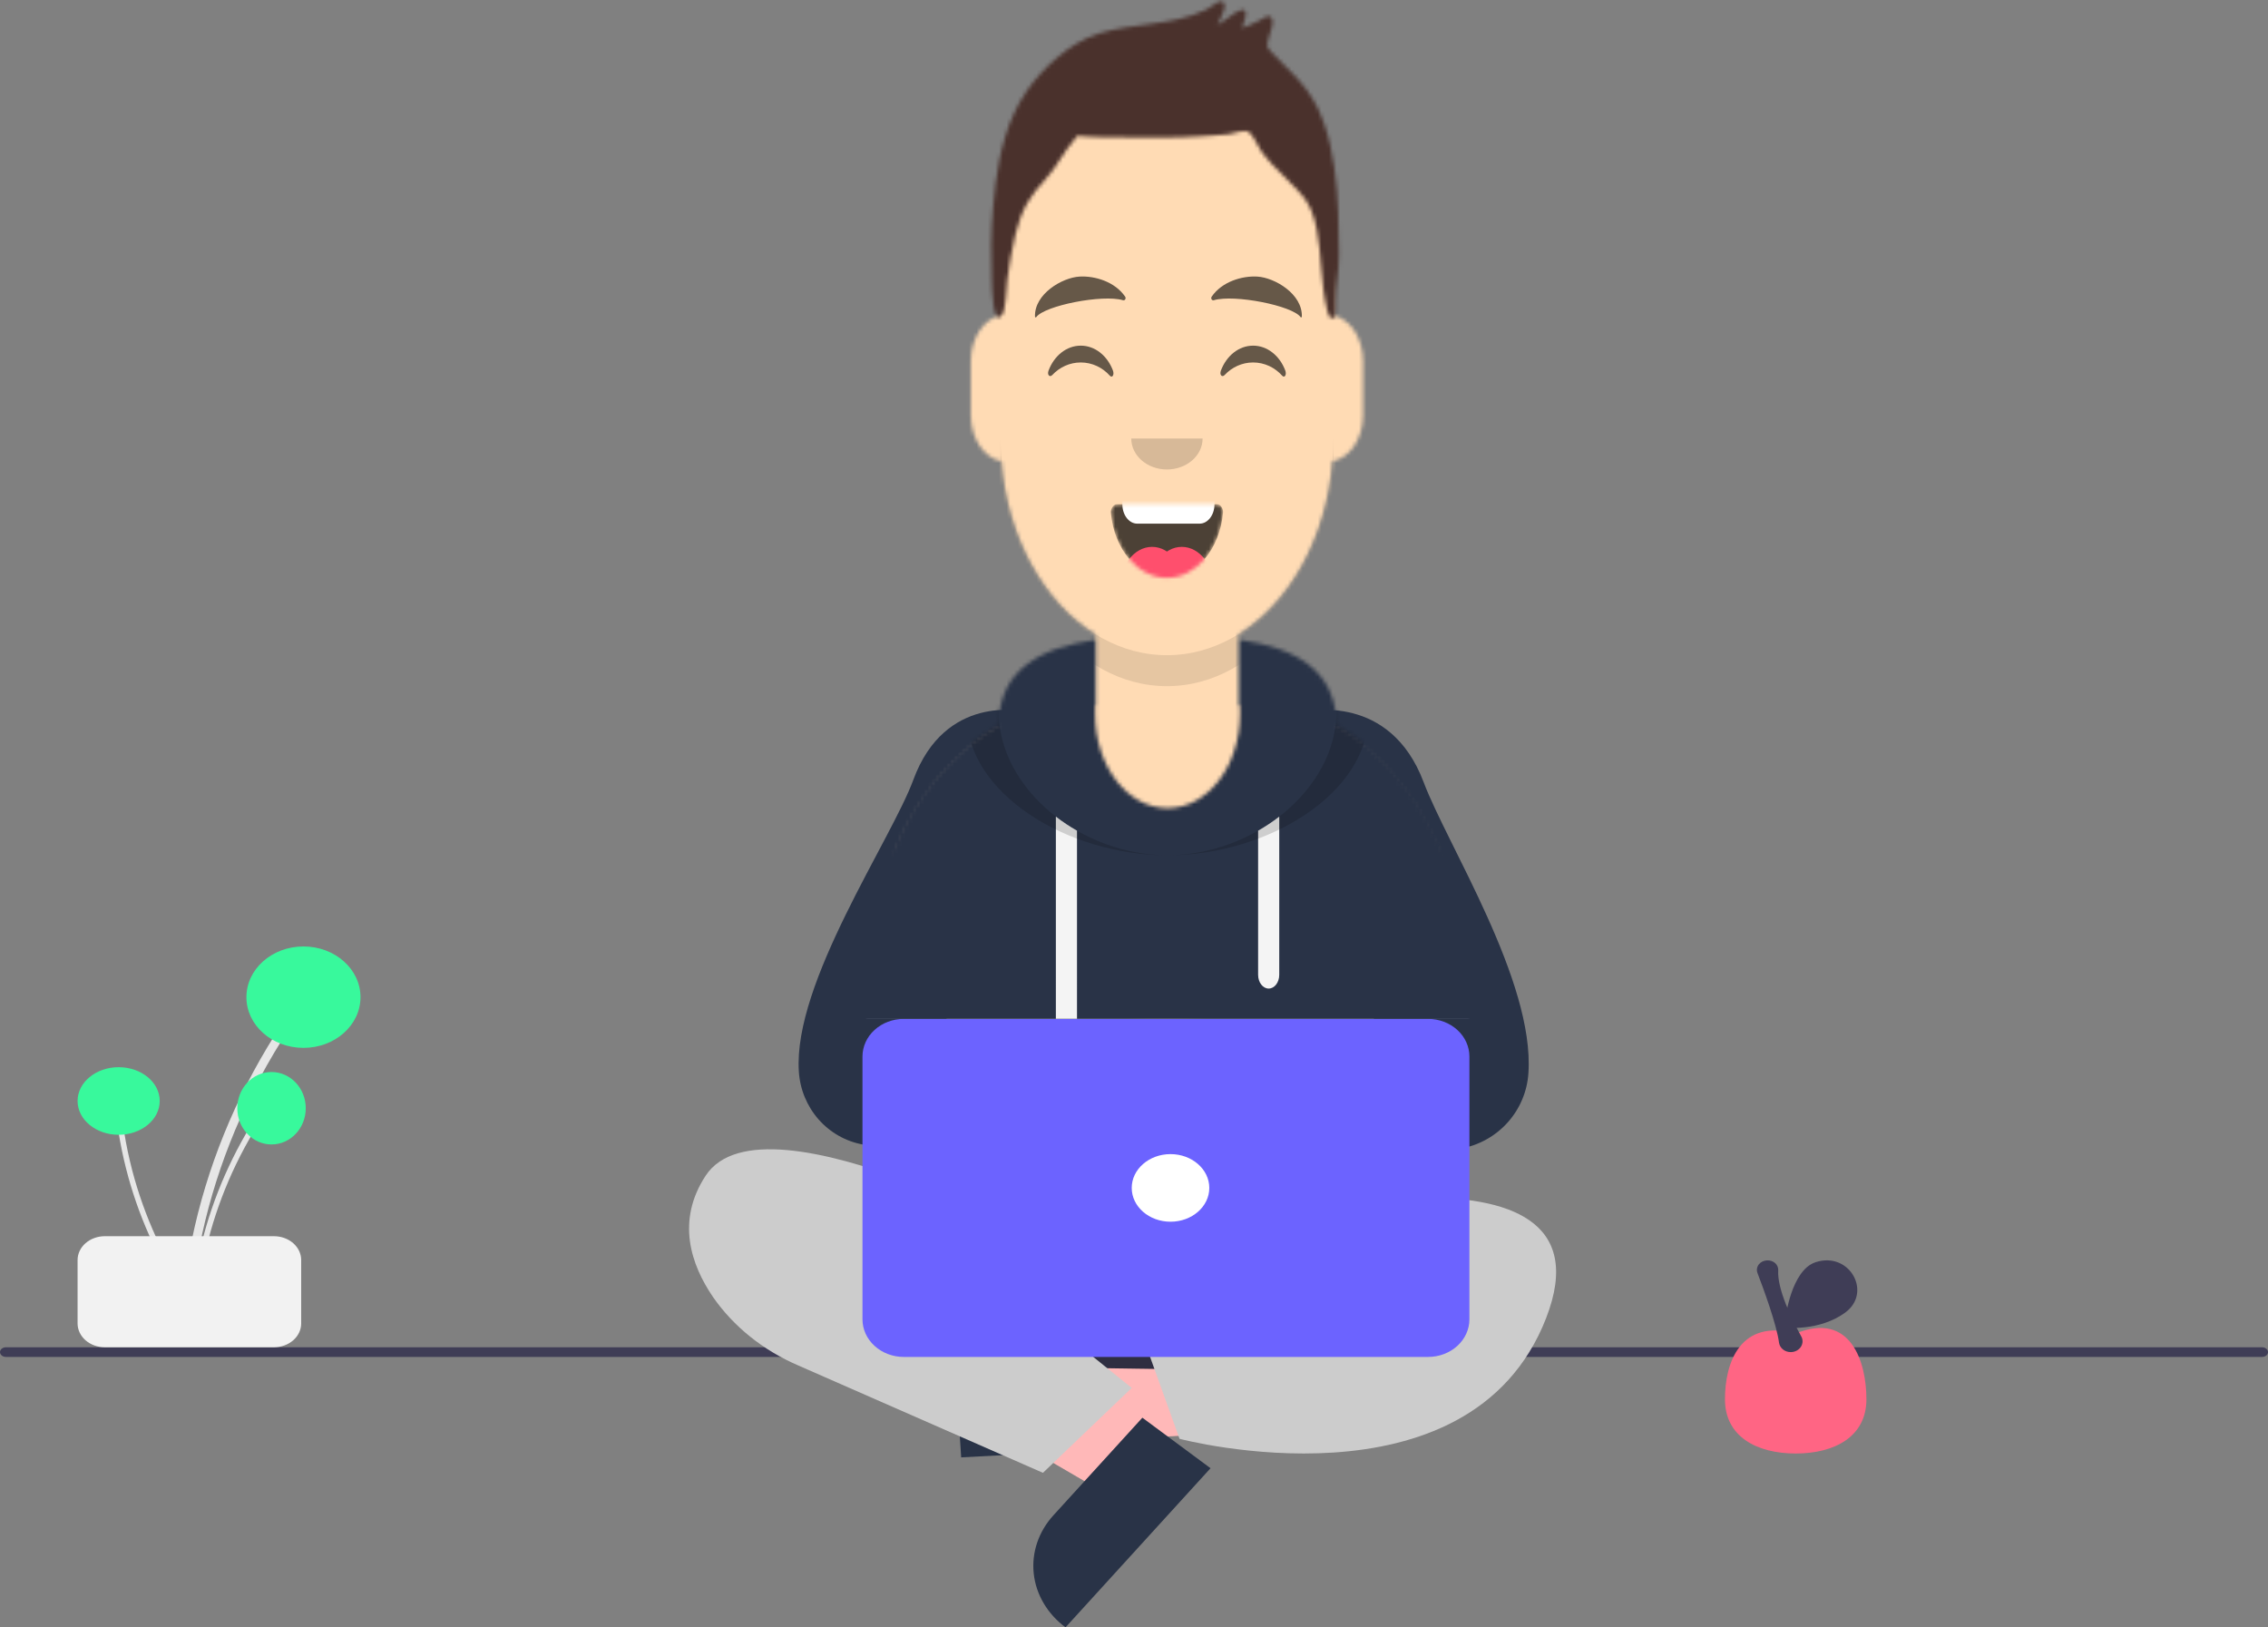 <svg width="605" height="434" viewBox="0 0 605 434" fill="none" xmlns="http://www.w3.org/2000/svg">
<rect x="0" y="0" width="605" height="434" fill="#808080" stroke="none"/>
<path d="M603.42 361.881H1.58C1.161 361.881 0.759 361.746 0.463 361.504C0.166 361.263 0 360.935 0 360.593C0 360.252 0.166 359.924 0.463 359.683C0.759 359.441 1.161 359.306 1.58 359.306H603.42C603.839 359.306 604.241 359.441 604.537 359.683C604.834 359.924 605 360.252 605 360.593C605 360.935 604.834 361.263 604.537 361.504C604.241 361.746 603.839 361.881 603.42 361.881Z" fill="#3F3D56"/>
<path d="M275.037 385.062L273.893 366.897L348.893 354.154L350.583 380.967L275.037 385.062Z" fill="#FFB8B8"/>
<path d="M277.726 353.98L279.895 387.428L256.399 388.667L252.866 334.158C255.951 333.996 259.042 334.379 261.961 335.288C264.88 336.196 267.571 337.61 269.879 339.451C272.188 341.292 274.069 343.522 275.416 346.015C276.762 348.508 277.547 351.214 277.726 353.98Z" fill="#293347"/>
<path d="M306.76 384.045L294.328 397.942L230.07 360.499L248.418 339.989L306.76 384.045Z" fill="#FFB8B8"/>
<path d="M280.997 404.127L304.733 378.087L322.915 391.563L284.235 434C281.847 432.23 279.87 430.054 278.415 427.595C276.96 425.136 276.056 422.442 275.755 419.668C275.455 416.894 275.763 414.094 276.662 411.428C277.562 408.761 279.035 406.281 280.997 404.127V404.127Z" fill="#293347"/>
<path d="M271.559 321.377L263.074 357.556C262.879 358.389 262.89 359.251 263.106 360.08C263.323 360.909 263.739 361.684 264.326 362.35C264.913 363.016 265.655 363.556 266.5 363.932C267.345 364.308 268.271 364.51 269.212 364.524L352.62 365.741C353.56 365.754 354.492 365.58 355.349 365.23C356.206 364.88 356.967 364.362 357.577 363.715C358.187 363.068 358.632 362.307 358.879 361.486C359.126 360.665 359.169 359.806 359.005 358.968L351.71 321.571C351.449 320.236 350.677 319.025 349.528 318.154C348.379 317.282 346.927 316.804 345.427 316.804H277.799C276.337 316.804 274.92 317.258 273.784 318.09C272.648 318.923 271.862 320.083 271.559 321.377V321.377Z" fill="#2F2E41"/>
<path d="M284.526 334.773C284.526 334.773 204.018 289.492 188.233 313.547C180.34 325.575 184.286 337.249 190.206 345.916C195.699 353.807 203.585 360.134 212.941 364.157L278.212 392.789L301.891 370.148L286.105 357.413L284.526 334.773Z" fill="#CCCCCC"/>
<path d="M328.839 326.704C328.839 326.704 432.927 298.929 412.425 351.556C391.923 404.184 314.645 383.718 314.645 383.718L306.76 361.789L333.57 344.247L328.839 326.704Z" fill="#CCCCCC"/>
<path d="M288.284 338.992C289.087 337.057 290.37 335.297 292.041 333.838C293.713 332.378 295.733 331.255 297.959 330.546C300.185 329.837 302.564 329.561 304.927 329.736C307.289 329.91 309.579 330.533 311.635 331.558L355.167 298.777L359.106 324.539L317.163 351.719C314.948 354.6 311.591 356.677 307.729 357.555C303.867 358.433 299.768 358.052 296.208 356.483C292.648 354.915 289.876 352.268 288.415 349.044C286.955 345.82 286.908 342.244 288.284 338.992V338.992Z" fill="#FFB8B8"/>
<path d="M324.338 342.564C323.689 342.564 323.044 342.47 322.422 342.285C321.414 341.992 320.49 341.464 319.728 340.744C318.967 340.024 318.39 339.133 318.046 338.145L313.233 324.583C312.783 323.329 312.726 321.969 313.069 320.683C313.413 319.396 314.141 318.244 315.157 317.378L369.48 284.937L348.066 189.908L348.611 189.777C348.832 189.723 370.773 184.756 379.763 208.604C386.059 225.307 409.358 261.625 407.715 286.167C407.402 291.076 405.436 295.737 402.133 299.398C398.83 303.058 394.383 305.504 389.51 306.341L328.362 341.191C327.21 342.079 325.795 342.562 324.338 342.564Z" fill="#293347"/>
<path d="M335.009 336.002C334.233 334.025 332.994 332.227 331.379 330.736C329.764 329.245 327.813 328.097 325.662 327.373C323.511 326.648 321.214 326.366 318.931 326.544C316.648 326.723 314.436 327.359 312.45 328.407L270.393 294.913L266.588 321.235L307.109 349.005C309.249 351.95 312.492 354.072 316.223 354.969C319.954 355.866 323.915 355.476 327.354 353.874C330.793 352.271 333.472 349.566 334.882 346.273C336.293 342.979 336.338 339.325 335.009 336.002V336.002Z" fill="#FFB8B8"/>
<path d="M295.923 337.413C294.549 337.411 293.214 336.944 292.127 336.086L230.268 305.248C225.671 304.439 221.476 302.075 218.361 298.538C215.245 295 213.39 290.496 213.095 285.752C211.545 262.035 237.703 224.098 243.642 207.957C252.122 184.91 272.818 189.708 273.027 189.762L273.541 189.889L249.161 284.563L304.583 313.074C305.542 313.91 306.229 315.024 306.553 316.267C306.877 317.51 306.823 318.825 306.398 320.036L301.858 333.143C301.534 334.097 300.99 334.958 300.271 335.654C299.553 336.35 298.682 336.86 297.73 337.143C297.144 337.321 296.535 337.413 295.923 337.413Z" fill="#293347"/>
<path d="M380.969 361.882H241.073C238.156 361.878 235.36 360.822 233.297 358.944C231.234 357.067 230.074 354.521 230.07 351.865V281.75C230.074 279.094 231.234 276.548 233.297 274.671C235.36 272.793 238.156 271.736 241.073 271.733H380.969C383.886 271.736 386.683 272.793 388.745 274.671C390.808 276.548 391.968 279.094 391.972 281.75V351.865C391.968 354.521 390.808 357.067 388.745 358.944C386.682 360.822 383.886 361.878 380.969 361.882Z" fill="#6C63FF"/>
<path d="M312.24 325.821C317.954 325.821 322.587 321.785 322.587 316.806C322.587 311.827 317.954 307.791 312.24 307.791C306.525 307.791 301.893 311.827 301.893 316.806C301.893 321.785 306.525 325.821 312.24 325.821Z" fill="white"/>
<path d="M51.085 346.693C53.067 327.611 58.539 308.95 67.285 291.454C69.722 286.585 72.405 281.823 75.333 277.169C75.48 276.926 75.515 276.641 75.432 276.374C75.348 276.108 75.152 275.881 74.885 275.742C74.618 275.602 74.301 275.561 74 275.626C73.7 275.692 73.439 275.859 73.274 276.093C62.626 293.046 55.166 311.449 51.193 330.565C50.088 335.904 49.258 341.28 48.701 346.693C48.56 348.059 50.945 348.05 51.085 346.693V346.693Z" fill="#E6E6E6"/>
<path d="M80.949 279.457C89.353 279.457 96.165 273.402 96.165 265.934C96.165 258.466 89.353 252.412 80.949 252.412C72.545 252.412 65.732 258.466 65.732 265.934C65.732 273.402 72.545 279.457 80.949 279.457Z" fill="#38F99C"/>
<path d="M52.646 347.038C53.907 334.43 57.389 322.1 62.955 310.54C64.506 307.323 66.213 304.177 68.076 301.102C68.17 300.941 68.192 300.753 68.139 300.577C68.086 300.401 67.961 300.251 67.791 300.159C67.621 300.067 67.419 300.039 67.228 300.083C67.037 300.126 66.871 300.236 66.766 300.391C59.99 311.592 55.243 323.751 52.715 336.381C52.011 339.909 51.483 343.461 51.129 347.038C51.039 347.94 52.557 347.934 52.646 347.038H52.646Z" fill="#E6E6E6"/>
<path d="M72.433 305.214C77.475 305.214 81.562 300.89 81.562 295.555C81.562 290.221 77.475 285.896 72.433 285.896C67.39 285.896 63.303 290.221 63.303 295.555C63.303 300.89 67.39 305.214 72.433 305.214Z" fill="#38F99C"/>
<path d="M51 346.563C43.799 335.997 38.493 324.391 35.293 312.208C34.404 308.816 33.682 305.391 33.126 301.934C33.094 301.755 32.989 301.595 32.834 301.488C32.679 301.38 32.485 301.334 32.294 301.358C32.103 301.382 31.93 301.475 31.811 301.617C31.691 301.759 31.635 301.939 31.654 302.119C33.687 314.707 37.907 326.896 44.145 338.197C45.889 341.351 47.784 344.426 49.83 347.421C50.345 348.177 51.512 347.314 51 346.563V346.563Z" fill="#E6E6E6"/>
<path d="M31.651 302.639C37.702 302.639 42.607 298.603 42.607 293.624C42.607 288.645 37.702 284.609 31.651 284.609C25.6 284.609 20.695 288.645 20.695 293.624C20.695 298.603 25.6 302.639 31.651 302.639Z" fill="#38F99C"/>
<path d="M20.695 352.958V336.032C20.698 334.349 21.462 332.736 22.823 331.546C24.183 330.356 26.026 329.686 27.95 329.685H73.089C75.012 329.686 76.856 330.356 78.216 331.546C79.576 332.736 80.341 334.349 80.343 336.032V352.958C80.341 354.64 79.576 356.254 78.216 357.444C76.856 358.633 75.012 359.303 73.089 359.305H27.95C26.026 359.303 24.183 358.633 22.823 357.444C21.462 356.254 20.698 354.64 20.695 352.958V352.958Z" fill="#F2F2F2"/>
<path d="M497.877 373.175C497.877 383.118 489.429 387.638 479.009 387.638C468.588 387.638 460.141 383.118 460.141 373.175C460.141 363.231 464.334 351.629 479.009 355.63C493.684 349.628 497.877 363.231 497.877 373.175Z" fill="#FF6584"/>
<path d="M477.68 360.593C476.917 360.594 476.18 360.341 475.607 359.881C475.033 359.421 474.663 358.785 474.565 358.093C473.915 353.151 470.335 343.47 468.826 339.538L468.826 339.536C468.673 339.145 468.626 338.726 468.689 338.316C468.753 337.905 468.924 337.514 469.189 337.177C469.442 336.875 469.761 336.626 470.127 336.446C470.493 336.266 470.897 336.158 471.311 336.131C471.725 336.104 472.142 336.157 472.532 336.287C472.922 336.417 473.278 336.622 473.576 336.887C473.842 337.142 474.047 337.444 474.18 337.775C474.313 338.106 474.37 338.458 474.347 338.81C474.052 343.857 478.075 352.012 480.5 356.425C480.729 356.841 480.844 357.302 480.835 357.768C480.826 358.233 480.693 358.69 480.449 359.098C480.204 359.507 479.854 359.855 479.43 360.112C479.006 360.37 478.519 360.529 478.013 360.577C477.902 360.588 477.791 360.593 477.68 360.593V360.593Z" fill="#3F3D56"/>
<path d="M492.309 349.979C499.194 344.853 493.792 334.364 485.175 336.377C484.015 336.629 482.946 337.148 482.07 337.884C476.784 342.425 475.965 354.046 475.965 354.046C475.965 354.046 485.3 355.196 492.309 349.979Z" fill="#3F3D56"/>
<g clip-path="url(#clip0)">
<mask id="mask0" mask-type="alpha" maskUnits="userSpaceOnUse" x="206" y="-18" width="210" height="290">
<path d="M206.656 147.905V-17.198H415.916V147.905H406.404C406.404 216.293 363.818 271.732 311.286 271.732C258.754 271.732 216.168 216.293 216.168 147.905H206.656Z" fill="white"/>
</mask>
<g mask="url(#mask0)">
<mask id="mask1" mask-type="alpha" maskUnits="userSpaceOnUse" x="232" y="19" width="159" height="253">
<path d="M311.286 19.95C335.801 19.95 355.675 45.822 355.675 77.736L355.676 84.099C360.174 85.082 363.601 90.175 363.601 96.311V110.757C363.601 117.002 360.05 122.168 355.432 123.017C353.794 143.454 343.974 160.723 330.311 169.173L330.31 188.149H333.481C365 188.149 390.551 221.413 390.551 262.446V271.733H232.021V262.446C232.021 221.413 257.573 188.149 289.092 188.149H292.263L292.263 169.174C278.6 160.724 268.778 143.455 267.14 123.017C262.523 122.168 258.972 117.002 258.972 110.757V96.311C258.972 90.175 262.399 85.081 266.898 84.099L266.898 77.736C266.898 45.822 286.771 19.95 311.286 19.95Z" fill="white"/>
</mask>
<g mask="url(#mask1)">
<path d="M311.286 19.95C335.801 19.95 355.675 45.822 355.675 77.736L355.676 84.099C360.174 85.082 363.601 90.175 363.601 96.311V110.757C363.601 117.002 360.05 122.168 355.432 123.017C353.794 143.454 343.974 160.723 330.311 169.173L330.31 188.149H333.481C365 188.149 390.551 221.413 390.551 262.446V271.733H232.021V262.446C232.021 221.413 257.573 188.149 289.092 188.149H292.263L292.263 169.174C278.6 160.724 268.778 143.455 267.14 123.017C262.523 122.168 258.972 117.002 258.972 110.757V96.311C258.972 90.175 262.399 85.081 266.898 84.099L266.898 77.736C266.898 45.822 286.771 19.95 311.286 19.95Z" fill="#D0C6AC"/>
<path d="M416.606 19.95H206.656V272.598H416.606V19.95Z" fill="#FFDBB4"/>
<path fill-rule="evenodd" clip-rule="evenodd" d="M266.898 116.948C266.898 148.863 286.772 174.734 311.287 174.734C335.802 174.734 355.675 148.863 355.675 116.948V125.203C355.675 157.118 335.802 182.99 311.287 182.99C286.772 182.99 266.898 157.118 266.898 125.203V116.948Z" fill="black" fill-opacity="0.1"/>
</g>
<mask id="mask2" mask-type="alpha" maskUnits="userSpaceOnUse" x="296" y="134" width="31" height="21">
<path d="M296.319 136.687C297.157 146.482 303.538 154.097 311.286 154.097C319.057 154.097 325.453 146.435 326.26 136.596C326.325 135.805 325.646 134.491 324.795 134.491C312.989 134.491 303.944 134.491 297.879 134.491C297.023 134.491 296.235 135.707 296.319 136.687Z" fill="white"/>
</mask>
<g mask="url(#mask2)">
<path d="M296.319 136.687C297.157 146.482 303.538 154.097 311.286 154.097C319.057 154.097 325.453 146.435 326.26 136.596C326.325 135.805 325.646 134.491 324.795 134.491C312.989 134.491 303.944 134.491 297.879 134.491C297.023 134.491 296.235 135.707 296.319 136.687Z" fill="black" fill-opacity="0.7"/>
<path fill-rule="evenodd" clip-rule="evenodd" d="M303.36 123.141H320.005C322.194 123.141 323.969 125.451 323.969 128.3V134.491C323.969 137.341 322.194 139.651 320.005 139.651H303.36C301.171 139.651 299.396 137.341 299.396 134.491V128.3C299.396 125.451 301.171 123.141 303.36 123.141Z" fill="white"/>
<path d="M307.323 168.544C312.138 168.544 316.042 163.462 316.042 157.193C316.042 150.924 312.138 145.842 307.323 145.842C302.507 145.842 298.604 150.924 298.604 157.193C298.604 163.462 302.507 168.544 307.323 168.544Z" fill="#FF4F6D"/>
<path d="M315.248 168.544C320.064 168.544 323.968 163.462 323.968 157.193C323.968 150.924 320.064 145.842 315.248 145.842C310.433 145.842 306.529 150.924 306.529 157.193C306.529 163.462 310.433 168.544 315.248 168.544Z" fill="#FF4F6D"/>
</g>
<path fill-rule="evenodd" clip-rule="evenodd" d="M301.773 116.948C301.773 121.507 306.032 125.203 311.285 125.203C316.538 125.203 320.797 121.507 320.797 116.948" fill="black" fill-opacity="0.16"/>
<path fill-rule="evenodd" clip-rule="evenodd" d="M279.707 98.836C281.171 94.916 284.466 92.183 288.297 92.183C292.115 92.183 295.401 94.896 296.872 98.794C297.309 99.952 296.687 100.9 296.06 100.197C294.117 98.023 291.358 96.665 288.297 96.665C285.333 96.665 282.651 97.939 280.72 99.996C280.013 100.748 279.279 99.982 279.707 98.836Z" fill="black" fill-opacity="0.6"/>
<path fill-rule="evenodd" clip-rule="evenodd" d="M325.682 98.836C327.145 94.916 330.441 92.183 334.272 92.183C338.089 92.183 341.375 94.896 342.847 98.794C343.284 99.952 342.662 100.9 342.034 100.197C340.091 98.023 337.332 96.665 334.272 96.665C331.307 96.665 328.625 97.939 326.694 99.996C325.988 100.748 325.254 99.982 325.682 98.836Z" fill="black" fill-opacity="0.6"/>
<path fill-rule="evenodd" clip-rule="evenodd" d="M287.941 73.765C283.338 74.04 275.897 78.393 276.089 84.436C276.096 84.634 276.319 84.721 276.428 84.569C278.611 81.515 294.116 78.433 299.577 80.07C300.077 80.22 300.457 79.578 300.14 79.114C297.427 75.142 292.065 73.513 287.941 73.765Z" fill="black" fill-opacity="0.6"/>
<path fill-rule="evenodd" clip-rule="evenodd" d="M335.422 73.765C340.025 74.04 347.466 78.393 347.274 84.436C347.267 84.634 347.044 84.721 346.935 84.569C344.752 81.515 329.247 78.433 323.786 80.07C323.286 80.22 322.906 79.578 323.223 79.114C325.936 75.142 331.298 73.513 335.422 73.765Z" fill="black" fill-opacity="0.6"/>
<mask id="mask3" mask-type="alpha" maskUnits="userSpaceOnUse" x="206" y="-18" width="210" height="290">
<path d="M415.916 -17.198H206.656V271.732H415.916V-17.198Z" fill="white"/>
</mask>
<g mask="url(#mask3)">
<mask id="mask4" mask-type="alpha" maskUnits="userSpaceOnUse" x="264" y="0" width="94" height="85">
<path d="M348.571 23.995C346.384 21.085 343.844 18.615 341.374 16.139C340.828 15.592 340.275 15.06 339.742 14.493C339.621 14.364 338.379 13.207 338.231 12.781C337.874 11.757 338.081 12.555 338.13 11.332C338.192 9.786 340.614 5.42 338.807 4.419C338.012 3.978 336.594 5.15 335.832 5.537C334.34 6.295 332.831 6.941 331.289 7.498C332.028 5.582 333.436 1.747 330.789 2.773C328.727 3.573 326.805 5.629 324.733 6.596C325.419 5.133 328.161 0.6 325.683 0.346C324.912 0.267 322.669 2.15 321.838 2.552C319.352 3.755 316.813 4.532 314.202 5.145C305.326 7.227 294.946 6.633 286.734 11.894C280.403 15.95 274.152 22.243 270.494 30.256C266.969 37.98 265.651 46.432 264.913 55.283C264.371 61.779 264.327 68.493 264.581 75.012C264.663 77.147 264.848 86.993 267.231 84.011C268.419 82.526 268.41 76.527 268.709 74.496C269.304 70.456 269.877 66.398 270.87 62.487C272.618 55.596 274.681 52.382 279.038 47.635C281.833 44.59 283.797 40.473 286.472 37.4C287.674 36.02 286.757 36.164 288.689 36.345C289.987 36.467 291.291 36.513 292.592 36.557C295.601 36.659 298.614 36.633 301.624 36.647C307.685 36.675 313.718 36.787 319.773 36.374C322.464 36.19 325.163 36.091 327.847 35.767C329.346 35.586 332.006 34.335 333.24 35.291C334.37 36.165 335.543 39.021 336.354 40.191C338.27 42.954 340.554 45.065 342.795 47.332C347.467 52.057 349.826 53.865 351.245 61.25C352.658 68.607 352.262 75.433 354.012 82.673C354.32 83.946 355.134 86.141 356.137 84.174C356.324 83.808 356.276 81.801 356.276 80.645C356.276 75.981 357.183 72.482 357.172 67.787C357.127 53.514 356.772 34.903 348.571 23.995Z" fill="white"/>
</mask>
<g mask="url(#mask4)">
<path d="M348.571 23.995C346.384 21.085 343.844 18.615 341.374 16.139C340.828 15.592 340.275 15.06 339.742 14.493C339.621 14.364 338.379 13.207 338.231 12.781C337.874 11.757 338.081 12.555 338.13 11.332C338.192 9.786 340.614 5.42 338.807 4.419C338.012 3.978 336.594 5.15 335.832 5.537C334.34 6.295 332.831 6.941 331.289 7.498C332.028 5.582 333.436 1.747 330.789 2.773C328.727 3.573 326.805 5.629 324.733 6.596C325.419 5.133 328.161 0.6 325.683 0.346C324.912 0.267 322.669 2.15 321.838 2.552C319.352 3.755 316.813 4.532 314.202 5.145C305.326 7.227 294.946 6.633 286.734 11.894C280.403 15.95 274.152 22.243 270.494 30.256C266.969 37.98 265.651 46.432 264.913 55.283C264.371 61.779 264.327 68.493 264.581 75.012C264.663 77.147 264.848 86.993 267.231 84.011C268.419 82.526 268.41 76.527 268.709 74.496C269.304 70.456 269.877 66.398 270.87 62.487C272.618 55.596 274.681 52.382 279.038 47.635C281.833 44.59 283.797 40.473 286.472 37.4C287.674 36.02 286.757 36.164 288.689 36.345C289.987 36.467 291.291 36.513 292.592 36.557C295.601 36.659 298.614 36.633 301.624 36.647C307.685 36.675 313.718 36.787 319.773 36.374C322.464 36.19 325.163 36.091 327.847 35.767C329.346 35.586 332.006 34.335 333.24 35.291C334.37 36.165 335.543 39.021 336.354 40.191C338.27 42.954 340.554 45.065 342.795 47.332C347.467 52.057 349.826 53.865 351.245 61.25C352.658 68.607 352.262 75.433 354.012 82.673C354.32 83.946 355.134 86.141 356.137 84.174C356.324 83.808 356.276 81.801 356.276 80.645C356.276 75.981 357.183 72.482 357.172 67.787C357.127 53.514 356.772 34.903 348.571 23.995Z" fill="#1F3140"/>
<path d="M417.155 -17.198H206.568V272.198H417.155V-17.198Z" fill="#4A312C"/>
</g>
</g>
</g>
<mask id="mask5" mask-type="alpha" maskUnits="userSpaceOnUse" x="230" y="170" width="162" height="103">
<path d="M330.778 170.653C345.352 172.771 356.543 178.592 356.543 193.663L356.538 193.21C377.36 204.631 391.973 231.396 391.973 262.592V272.003H230.93V262.592C230.93 231.396 245.542 204.631 266.364 193.21C266.585 178.475 277.698 172.75 292.126 170.653L292.126 190.446C292.126 204.305 300.778 215.54 311.451 215.54C322.124 215.54 330.776 204.305 330.776 190.446L330.778 170.653Z" fill="white"/>
</mask>
<g mask="url(#mask5)">
<path d="M330.778 170.653C345.352 172.771 356.543 178.592 356.543 193.663L356.538 193.21C377.36 204.631 391.973 231.396 391.973 262.592V272.003H230.93V262.592C230.93 231.396 245.542 204.631 266.364 193.21C266.585 178.475 277.698 172.75 292.126 170.653L292.126 190.446C292.126 204.305 300.778 215.54 311.451 215.54C322.124 215.54 330.776 204.305 330.776 190.446L330.778 170.653Z" fill="#B7C1DB"/>
<path d="M416.665 164.398H203.291V279.416H416.665V164.398Z" fill="#293347"/>
<path fill-rule="evenodd" clip-rule="evenodd" d="M287.295 221.541L287.296 272.003H281.659L281.658 217.787C283.433 219.157 285.32 220.413 287.295 221.541ZM341.246 217.787L341.245 259.978C341.245 261.999 339.983 263.638 338.427 263.638C336.87 263.638 335.609 261.999 335.609 259.978L335.61 221.54C337.585 220.412 339.472 219.157 341.246 217.787Z" fill="#F4F4F4"/>
<path fill-rule="evenodd" clip-rule="evenodd" d="M344.495 170.291C356.615 173.268 364.998 179.198 364.998 190.768C364.998 211.38 338.396 228.088 311.451 228.088C284.507 228.088 257.904 211.38 257.904 190.768C257.904 179.198 266.287 173.268 278.407 170.291C271.091 173.793 266.359 179.681 266.359 189.481C266.359 210.803 288.761 228.088 311.451 228.088C334.141 228.088 356.543 210.803 356.543 189.481C356.543 179.886 352.007 174.041 344.949 170.513L344.495 170.291Z" fill="black" fill-opacity="0.16"/>
</g>
</g>
<defs>
<clipPath id="clip0">
<rect width="191.117" height="271.732" fill="white" transform="translate(215.463)"/>
</clipPath>
</defs>
</svg>
